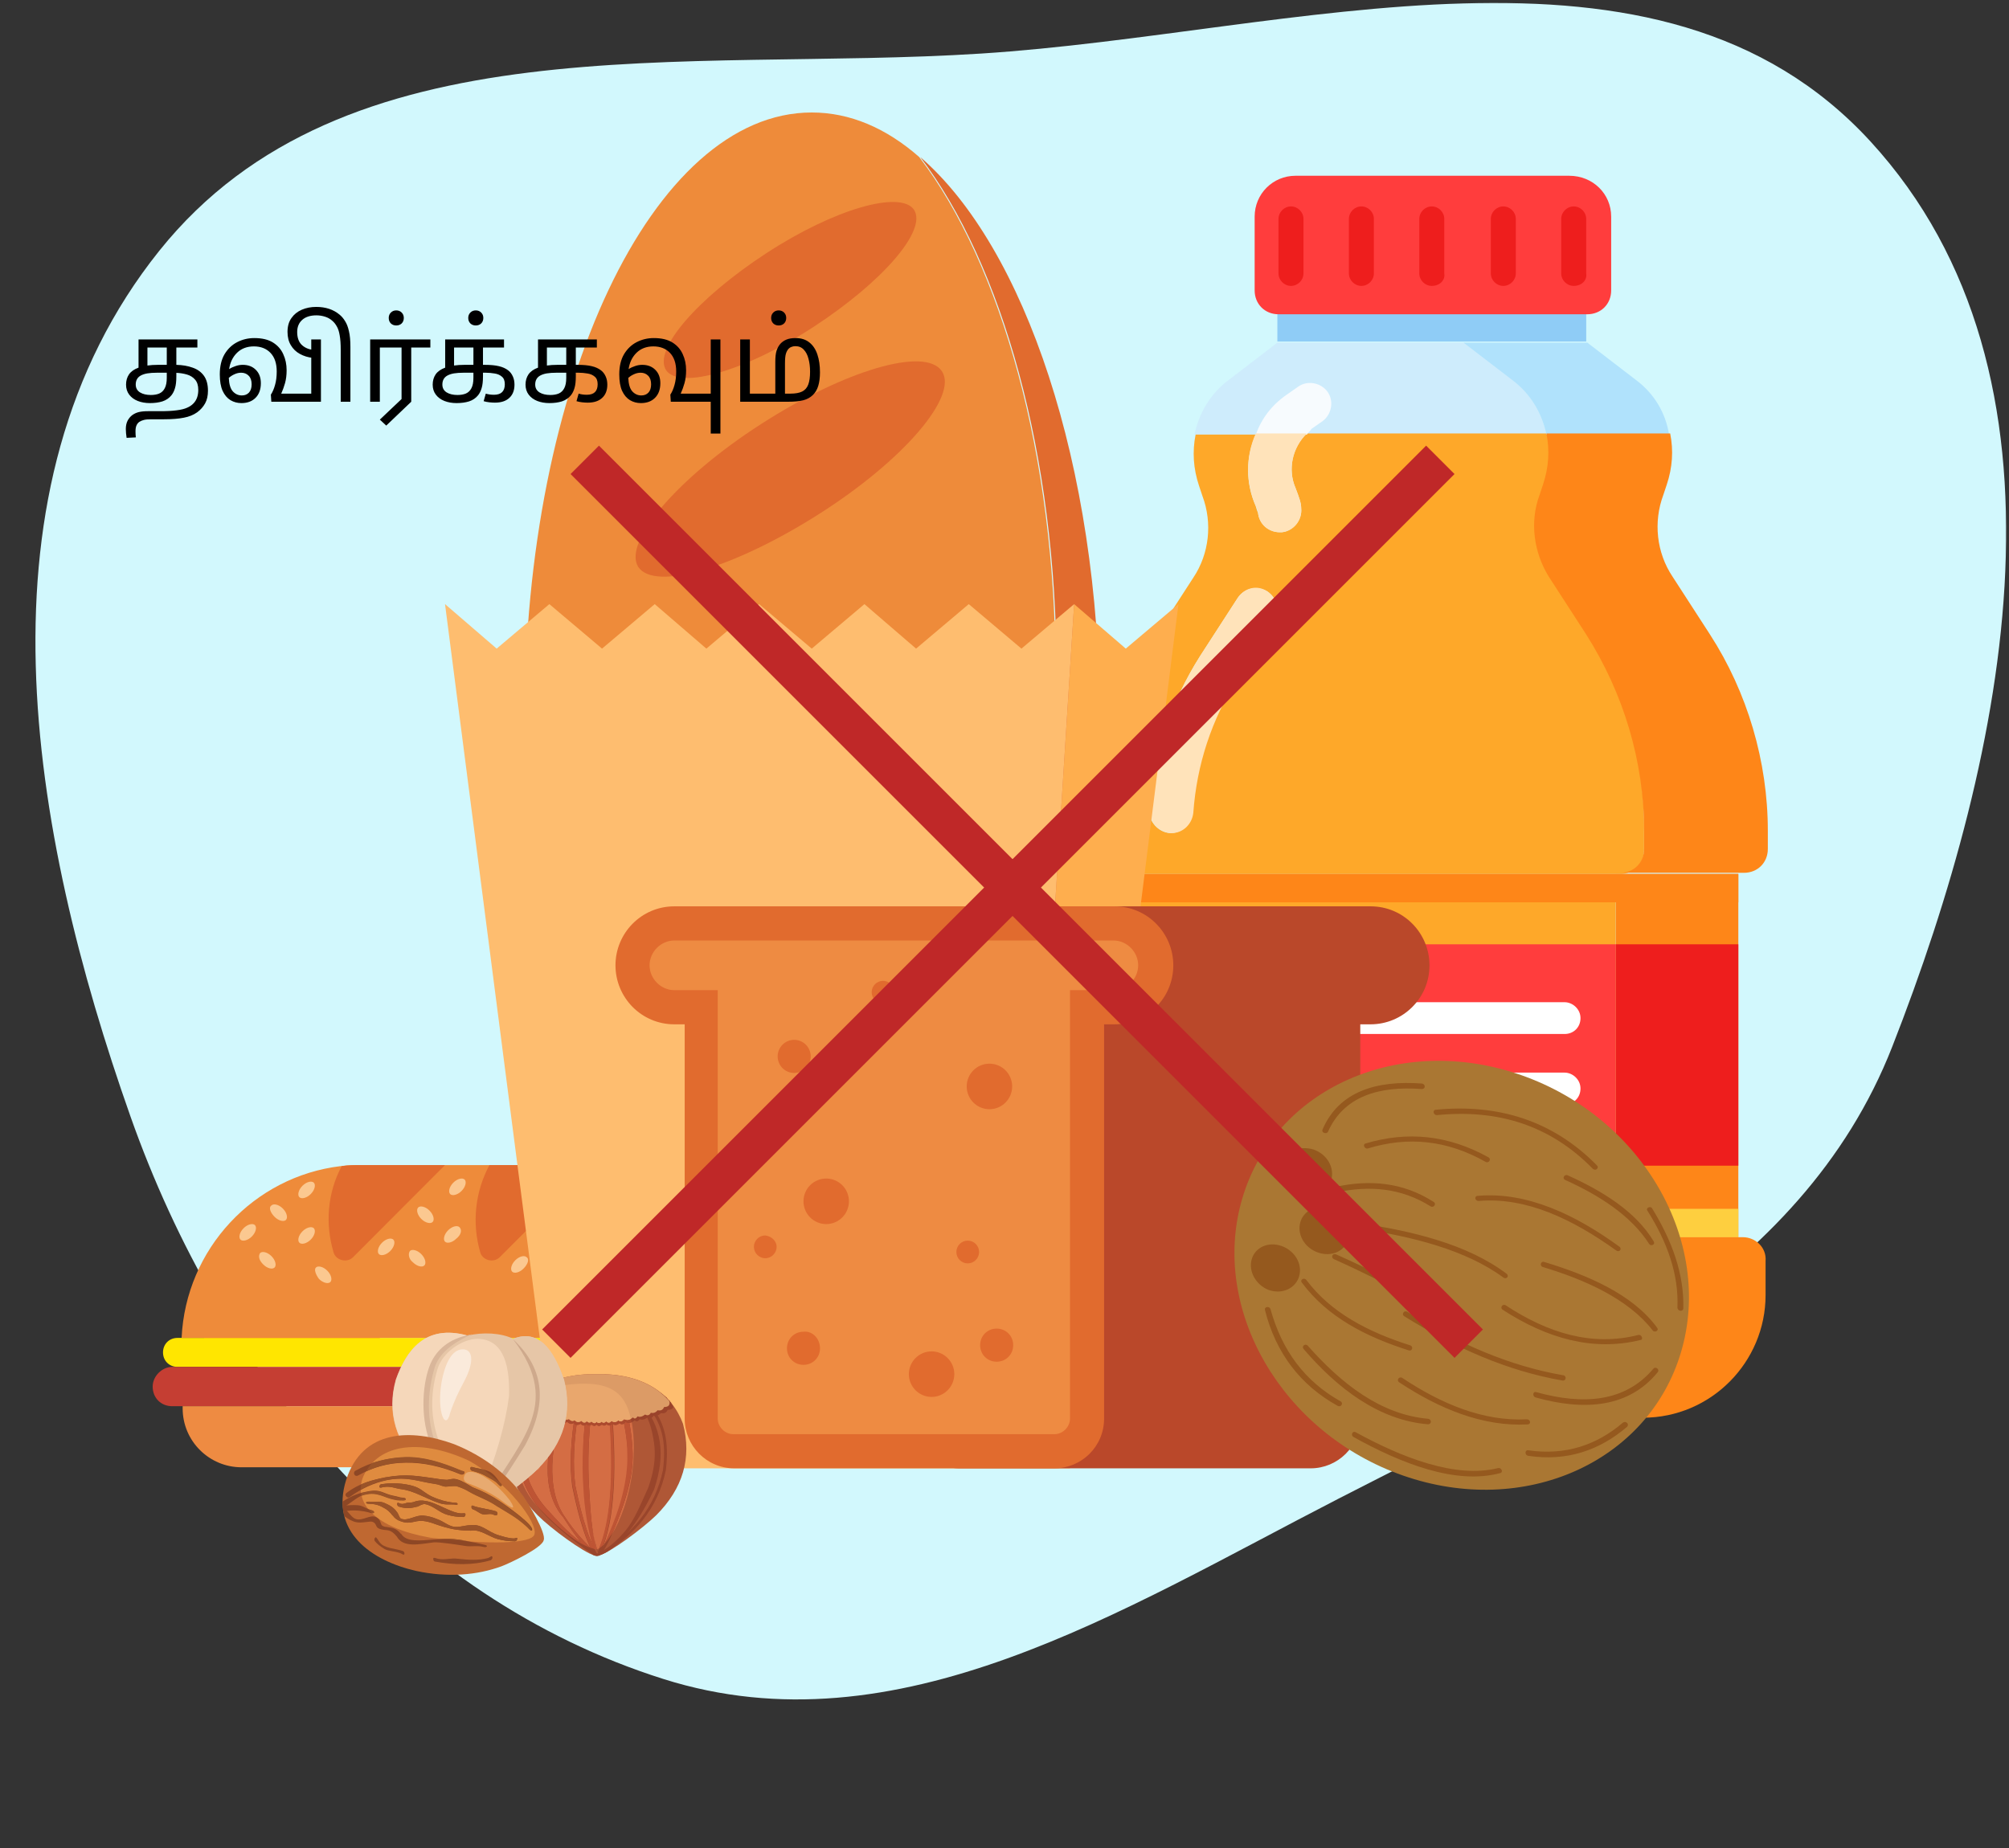 <svg xmlns="http://www.w3.org/2000/svg" width="250" height="230" viewBox="0 0 250 230" fill="none"><rect x="0" y="0" width="250" height="230" fill="#333333" stroke="none"/><mask id="mask0" maskUnits="userSpaceOnUse" x="0" y="0" width="250" height="230"><rect width="250" height="230" fill="#F9F9F9"></rect></mask><g mask="url(#mask0)"><path fill-rule="evenodd" clip-rule="evenodd" d="M16.233 138.942C3.651 103.301 -3.803 60.736 19.811 31.226C42.856 2.425 85.268 9.021 122.077 6.667C161.004 4.177 206.394 -11.141 232.763 17.605C259.481 46.732 249.884 93.477 235.467 130.279C224.094 159.311 194.322 172.238 166.599 186.505C139.472 200.464 111.645 218.167 82.557 208.967C50.309 198.766 27.493 170.838 16.233 138.942Z" fill="#D2F8FD"></path><path d="M216.318 108.77H201.059V153.982H216.318V108.77Z" fill="#FE8618"></path><path d="M201.058 108.77H140.021V153.982H201.058V108.77Z" fill="#FEA829"></path><path d="M216.882 153.98H201.482C203.177 153.98 204.449 155.252 204.449 156.948V161.186C204.449 169.664 197.526 176.446 189.189 176.446H204.449C212.926 176.446 219.708 169.522 219.708 161.186V156.948C219.849 155.252 218.437 153.98 216.882 153.98Z" fill="#FE8618"></path><path d="M204.59 161.186V156.948C204.59 155.252 203.318 153.98 201.622 153.98H139.596C137.901 153.98 136.629 155.252 136.629 156.948V161.186C136.629 169.664 143.552 176.446 151.888 176.446H189.189C197.666 176.446 204.59 169.664 204.59 161.186Z" fill="#FEA829"></path><path d="M188.341 47.307L182.266 42.645H158.953L152.877 47.307C150.617 49.003 149.204 51.404 148.639 54.089H192.439C191.874 51.404 190.461 49.003 188.341 47.307Z" fill="#CEECFC"></path><path d="M197.526 78.958L192.863 71.752C190.885 68.785 190.461 64.97 191.733 61.579L192.157 60.307C192.863 58.188 193.004 56.069 192.581 53.949H162.627C160.79 55.645 160.225 58.471 161.214 60.731C161.638 61.861 161.921 62.568 161.921 63.274C162.062 64.687 160.932 66.1 159.519 66.242C159.377 66.242 159.377 66.242 159.236 66.242C157.964 66.242 156.693 65.252 156.552 63.84C156.552 63.84 156.41 63.557 156.269 62.992C154.997 60.166 154.997 56.916 156.269 54.09H148.781C148.357 56.21 148.498 58.329 149.204 60.449L149.628 61.72C150.9 65.111 150.476 68.926 148.498 71.893L143.835 79.099C139.032 86.305 136.488 94.782 136.488 103.542V105.803C136.488 107.498 137.76 108.77 139.455 108.77H201.623C203.319 108.77 204.59 107.498 204.59 105.803V103.542C204.731 94.782 202.188 86.305 197.526 78.958ZM158.53 77.262L153.867 84.468C150.617 89.554 148.781 95.347 148.357 101.14C148.215 102.553 147.085 103.683 145.672 103.683H145.531C144.118 103.542 142.988 102.271 142.988 100.858C143.412 94.076 145.672 87.435 149.346 81.642L154.008 74.436C154.856 73.165 156.41 72.882 157.682 73.589C158.953 74.436 159.377 76.132 158.53 77.262Z" fill="#FEA829"></path><path d="M163.193 53.385L164.606 52.396C165.736 51.548 166.019 49.852 165.171 48.722C164.323 47.592 162.628 47.309 161.497 48.157L160.084 49.146C158.248 50.418 156.976 52.113 156.27 54.091H162.628C162.769 53.809 163.051 53.667 163.193 53.385Z" fill="#F7FBFE"></path><path d="M156.269 62.992C156.552 63.557 156.552 63.84 156.552 63.84C156.693 65.252 157.823 66.242 159.236 66.242C159.378 66.242 159.378 66.242 159.519 66.242C160.932 66.1 162.062 64.829 161.921 63.274C161.921 62.568 161.638 61.861 161.214 60.731C160.225 58.471 160.79 55.786 162.627 53.949H156.269C154.998 56.775 154.998 60.025 156.269 62.992Z" fill="#FFE3BA"></path><path d="M157.682 73.59C156.41 72.742 154.856 73.166 154.008 74.437L149.346 81.643C145.672 87.436 143.553 94.077 143.129 100.859C142.988 102.271 144.118 103.543 145.672 103.684H145.814C147.227 103.684 148.357 102.554 148.498 101.141C148.922 95.207 150.759 89.555 154.008 84.469L158.671 77.263C159.377 76.133 158.954 74.437 157.682 73.59Z" fill="#FFE3BA"></path><path d="M216.317 108.77H140.021V112.302H216.317V108.77Z" fill="#FE8618"></path><path d="M216.317 150.449H140.021V153.981H216.317V150.449Z" fill="#FECF3F"></path><path d="M216.318 117.527H201.059V145.079H216.318V117.527Z" fill="#EE1E1D"></path><path d="M201.058 117.527H140.021V145.079H201.058V117.527Z" fill="#FF3D3D"></path><path d="M155.421 117.527C155.421 126.005 148.64 132.787 140.162 132.787V117.527H155.421Z" fill="#EE1E1D"></path><path d="M194.7 128.69H161.638C160.649 128.69 159.66 127.843 159.66 126.712C159.66 125.723 160.508 124.734 161.638 124.734H194.7C195.689 124.734 196.678 125.582 196.678 126.712C196.678 127.843 195.83 128.69 194.7 128.69Z" fill="white"></path><path d="M167.855 137.452H161.638C160.649 137.452 159.66 136.604 159.66 135.474C159.66 134.485 160.508 133.496 161.638 133.496H167.855C168.844 133.496 169.833 134.344 169.833 135.474C169.833 136.604 168.985 137.452 167.855 137.452Z" fill="white"></path><path d="M194.699 137.452H177.603C176.614 137.452 175.625 136.604 175.625 135.474C175.625 134.485 176.473 133.496 177.603 133.496H194.699C195.688 133.496 196.677 134.344 196.677 135.474C196.677 136.604 195.83 137.452 194.699 137.452Z" fill="white"></path><path d="M203.601 47.307L197.526 42.645H182.125L188.2 47.307C190.461 49.003 191.874 51.404 192.439 54.089H207.699C207.275 51.404 205.862 49.003 203.601 47.307Z" fill="#B0E2FC"></path><path d="M208.121 71.752C206.143 68.785 205.719 64.97 206.991 61.579L207.415 60.307C208.121 58.188 208.262 56.069 207.838 53.949H192.438C192.862 56.069 192.72 58.188 192.014 60.307L191.59 61.579C190.318 64.97 190.884 68.785 192.72 71.752L197.383 78.958C202.046 86.305 204.589 94.782 204.589 103.401V105.661C204.589 107.357 203.317 108.629 201.622 108.629H217.022C218.718 108.629 219.989 107.357 219.989 105.661V103.401C219.989 94.782 217.446 86.163 212.784 78.958L208.121 71.752Z" fill="#FE8618"></path><path d="M197.387 35.016H158.956V42.504H197.387V35.016Z" fill="#8FCCF6"></path><path d="M195.266 21.875H161.215C158.39 21.875 156.129 24.136 156.129 26.962V36.145C156.129 37.841 157.401 39.112 159.096 39.112H197.527C199.222 39.112 200.494 37.841 200.494 36.145V26.962C200.494 24.136 198.233 21.875 195.266 21.875Z" fill="#FF3D3D"></path><path d="M169.412 35.582C168.564 35.582 167.857 34.875 167.857 34.028V27.246C167.857 26.398 168.564 25.691 169.412 25.691C170.259 25.691 170.966 26.398 170.966 27.246V34.028C170.966 34.875 170.259 35.582 169.412 35.582Z" fill="#EE1E1D"></path><path d="M160.651 35.582C159.803 35.582 159.097 34.875 159.097 34.028V27.246C159.097 26.398 159.803 25.691 160.651 25.691C161.499 25.691 162.205 26.398 162.205 27.246V34.028C162.205 34.875 161.499 35.582 160.651 35.582Z" fill="#EE1E1D"></path><path d="M178.171 35.582C177.324 35.582 176.617 34.875 176.617 34.028V27.246C176.617 26.398 177.324 25.691 178.171 25.691C179.019 25.691 179.726 26.398 179.726 27.246V34.028C179.867 34.875 179.16 35.582 178.171 35.582Z" fill="#EE1E1D"></path><path d="M187.073 35.582C186.225 35.582 185.519 34.875 185.519 34.028V27.246C185.519 26.398 186.225 25.691 187.073 25.691C187.92 25.691 188.627 26.398 188.627 27.246V34.028C188.627 34.875 187.92 35.582 187.073 35.582Z" fill="#EE1E1D"></path><path d="M195.833 35.582C194.985 35.582 194.278 34.875 194.278 34.028V27.246C194.278 26.398 194.985 25.691 195.833 25.691C196.68 25.691 197.387 26.398 197.387 27.246V34.028C197.528 34.875 196.822 35.582 195.833 35.582Z" fill="#EE1E1D"></path><path d="M75.42 167.98H97.273V165.404H75.42V167.98Z" fill="#FF3D3D"></path><path d="M25.406 167.98H47.259V165.404H25.406V167.98Z" fill="#E92B40"></path><path d="M22.085 170.122H95.229C96.257 170.122 97.028 169.221 97.028 168.319C97.028 167.289 96.257 166.516 95.229 166.516H22.085C21.056 166.516 20.285 167.289 20.285 168.319C20.285 169.35 21.056 170.122 22.085 170.122Z" fill="#FFE600"></path><path d="M21.442 175.016H98.443C99.728 175.016 100.885 173.857 100.885 172.569C100.885 171.28 99.728 170.121 98.443 170.121H21.442C20.157 170.121 19 171.28 19 172.569C19 173.986 20.028 175.016 21.442 175.016Z" fill="#C53E33"></path><path d="M99.857 175.016L99.986 180.683C99.986 181.714 99.086 182.616 98.058 182.616H30.056C26.071 182.616 22.729 179.395 22.729 175.273C22.729 175.016 22.729 175.273 22.729 175.016H99.857Z" fill="#EE8B42"></path><path d="M22.599 166.516H97.928C98.956 166.516 99.856 165.614 99.856 164.584V146.936C99.856 145.906 98.956 145.004 97.928 145.004H44.966C44.066 145.004 43.295 145.004 42.395 145.133C31.597 146.421 23.113 155.438 22.599 166.516Z" fill="#EE8B3A"></path><path d="M78.131 155.824C78.388 156.855 79.802 157.241 80.574 156.468L92.014 145.004H79.288C77.36 148.353 76.974 152.346 78.131 155.824Z" fill="#E58935"></path><path d="M59.748 155.824C60.005 156.855 61.42 157.241 62.191 156.468L73.632 145.004H60.905C59.106 148.353 58.72 152.217 59.748 155.824Z" fill="#E16B2E"></path><path d="M41.495 155.824C41.752 156.855 43.166 157.241 43.938 156.468L55.378 145.004H45.094C44.194 145.004 43.423 145.004 42.523 145.133C40.724 148.482 40.467 152.346 41.495 155.824Z" fill="#E16B2E"></path><path d="M96.77 148.225C97.284 148.741 97.927 148.87 98.184 148.612C98.441 148.354 98.313 147.71 97.798 147.195C97.284 146.68 96.641 146.551 96.384 146.809C96.127 147.066 96.256 147.71 96.77 148.225Z" fill="#FBC890"></path><path d="M94.713 152.475C95.228 152.991 95.87 153.12 96.127 152.862C96.385 152.604 96.256 151.96 95.742 151.445C95.228 150.93 94.585 150.801 94.328 151.059C94.071 151.316 94.199 151.96 94.713 152.475Z" fill="#FBC890"></path><path d="M75.175 157.886C75.689 158.401 76.332 158.53 76.589 158.272C76.846 158.014 76.717 157.37 76.203 156.855C75.689 156.34 75.046 156.211 74.789 156.469C74.404 156.726 74.661 157.37 75.175 157.886Z" fill="#FBC890"></path><path d="M52.421 151.702C52.936 152.217 53.578 152.346 53.835 152.088C54.093 151.831 53.964 151.187 53.45 150.672C52.936 150.156 52.293 150.027 52.036 150.285C51.779 150.543 51.907 151.187 52.421 151.702Z" fill="#FBC890"></path><path d="M34.168 151.444C34.682 151.959 35.325 152.088 35.582 151.831C35.839 151.573 35.711 150.929 35.196 150.414C34.682 149.898 34.039 149.77 33.782 150.027C33.397 150.285 33.654 150.929 34.168 151.444Z" fill="#FBC890"></path><path d="M32.753 157.37C33.268 157.885 33.91 158.014 34.167 157.756C34.425 157.499 34.296 156.855 33.782 156.339C33.268 155.824 32.625 155.695 32.368 155.953C32.111 156.339 32.239 156.855 32.753 157.37Z" fill="#FBC890"></path><path d="M39.695 159.175C40.209 159.69 40.852 159.819 41.109 159.561C41.366 159.303 41.238 158.659 40.724 158.144C40.209 157.629 39.567 157.5 39.309 157.758C39.052 158.015 39.309 158.659 39.695 159.175Z" fill="#FBC890"></path><path d="M51.393 157.112C51.907 157.627 52.55 157.756 52.807 157.499C53.064 157.241 52.936 156.597 52.422 156.082C51.907 155.566 51.264 155.438 51.008 155.695C50.75 156.082 50.879 156.726 51.393 157.112Z" fill="#FBC890"></path><path d="M68.875 156.725C69.389 157.241 70.032 157.37 70.289 157.112C70.546 156.854 70.417 156.21 69.903 155.695C69.389 155.18 68.746 155.051 68.489 155.309C68.232 155.566 68.489 156.21 68.875 156.725Z" fill="#FBC890"></path><path d="M75.046 147.581C75.56 148.096 76.203 148.225 76.46 147.967C76.717 147.71 76.588 147.066 76.074 146.55C75.56 146.035 74.917 145.906 74.66 146.164C74.275 146.422 74.532 147.066 75.046 147.581Z" fill="#FBC890"></path><path d="M85.33 154.925C85.844 155.44 86.487 155.569 86.744 155.311C87.001 155.053 86.873 154.409 86.358 153.894C85.844 153.379 85.201 153.25 84.944 153.508C84.687 153.765 84.944 154.409 85.33 154.925Z" fill="#FBC890"></path><path d="M88.672 158.659C89.187 159.174 89.829 159.303 90.086 159.045C90.344 158.788 90.215 158.144 89.701 157.629C89.187 157.113 88.544 156.984 88.287 157.242C88.03 157.5 88.158 158.144 88.672 158.659Z" fill="#FBC890"></path><path d="M93.299 147.581C92.785 148.096 92.142 148.225 91.885 147.967C91.628 147.71 91.757 147.066 92.271 146.55C92.785 146.035 93.428 145.906 93.685 146.164C93.942 146.422 93.685 147.066 93.299 147.581Z" fill="#FBC890"></path><path d="M91.114 152.862C90.6 153.377 89.957 153.506 89.7 153.249C89.443 152.991 89.571 152.347 90.085 151.832C90.6 151.316 91.242 151.188 91.499 151.445C91.885 151.703 91.628 152.347 91.114 152.862Z" fill="#FBC890"></path><path d="M95.742 157.886C95.228 158.401 94.585 158.53 94.328 158.272C94.071 158.014 94.199 157.37 94.713 156.855C95.228 156.34 95.87 156.211 96.127 156.469C96.385 156.726 96.256 157.37 95.742 157.886Z" fill="#FBC890"></path><path d="M74.918 152.475C74.403 152.991 73.761 153.12 73.504 152.862C73.246 152.604 73.375 151.96 73.889 151.445C74.403 150.93 75.046 150.801 75.303 151.059C75.689 151.316 75.432 151.96 74.918 152.475Z" fill="#FBC890"></path><path d="M57.435 148.225C56.921 148.741 56.278 148.87 56.021 148.612C55.764 148.354 55.893 147.71 56.407 147.195C56.921 146.68 57.564 146.551 57.821 146.809C58.078 147.066 57.949 147.71 57.435 148.225Z" fill="#FBC890"></path><path d="M48.565 155.698C48.051 156.213 47.408 156.342 47.151 156.085C46.894 155.827 47.023 155.183 47.537 154.668C48.051 154.152 48.694 154.024 48.951 154.281C49.208 154.539 49.079 155.183 48.565 155.698Z" fill="#FBC890"></path><path d="M56.792 154.151C56.277 154.667 55.635 154.795 55.378 154.538C55.12 154.28 55.249 153.636 55.763 153.121C56.277 152.605 56.92 152.477 57.177 152.734C57.563 153.121 57.306 153.765 56.792 154.151Z" fill="#FBC890"></path><path d="M38.667 148.612C38.152 149.127 37.51 149.256 37.253 148.999C36.995 148.741 37.124 148.097 37.638 147.582C38.152 147.066 38.795 146.938 39.052 147.195C39.309 147.453 39.181 148.097 38.667 148.612Z" fill="#FBC890"></path><path d="M31.339 153.893C30.825 154.409 30.183 154.538 29.925 154.28C29.668 154.022 29.797 153.378 30.311 152.863C30.825 152.348 31.468 152.219 31.725 152.476C31.982 152.734 31.854 153.378 31.339 153.893Z" fill="#FBC890"></path><path d="M38.667 154.28C38.152 154.795 37.51 154.924 37.253 154.667C36.995 154.409 37.124 153.765 37.638 153.25C38.152 152.734 38.795 152.606 39.052 152.863C39.309 153.121 39.181 153.765 38.667 154.28Z" fill="#FBC890"></path><path d="M70.546 152.218C70.032 152.733 69.39 152.862 69.132 152.604C68.875 152.346 69.004 151.702 69.518 151.187C70.032 150.672 70.675 150.543 70.932 150.801C71.189 151.058 71.061 151.702 70.546 152.218Z" fill="#FBC890"></path><path d="M65.147 157.886C64.633 158.401 63.99 158.53 63.733 158.272C63.476 158.014 63.605 157.37 64.119 156.855C64.633 156.34 65.276 156.211 65.533 156.469C65.918 156.726 65.661 157.37 65.147 157.886Z" fill="#FBC890"></path><path d="M114.512 19.539C124.667 32.807 131.48 56.638 131.48 83.688C131.48 125.424 115.411 159.173 95.744 159.173C90.987 159.173 86.488 157.241 82.246 153.634C87.774 160.848 94.201 164.97 101.143 164.97C120.939 164.97 136.879 131.221 136.879 89.485C136.75 57.797 127.495 30.746 114.512 19.539Z" fill="#E16B2E"></path><path d="M131.351 83.688C131.351 56.637 124.538 32.807 114.383 19.539C110.269 15.932 105.77 14 101.014 14C81.217 14 65.277 47.749 65.277 89.485C65.277 116.536 72.09 140.366 82.246 153.634C86.359 157.241 90.987 159.173 95.743 159.173C115.411 159.302 131.351 125.424 131.351 83.688Z" fill="#EE8B3A"></path><path d="M94.715 52.772C105.128 46.074 115.154 43.111 117.211 46.202C119.268 49.294 112.455 57.28 101.914 63.979C91.373 70.677 81.475 73.64 79.418 70.548C77.49 67.457 84.303 59.47 94.715 52.772Z" fill="#E16B2E"></path><path d="M95.358 31.517C103.842 25.979 112.069 23.66 113.74 26.107C115.411 28.684 109.755 35.124 101.271 40.663C92.787 46.202 84.56 48.521 82.889 46.073C81.218 43.497 86.874 37.056 95.358 31.517Z" fill="#E16B2E"></path><path d="M146.648 75.188L140.092 80.727L133.665 75.188L126.852 182.747H133.15L146.648 75.188Z" fill="#FEAE4E"></path><path d="M127.109 80.727L120.553 75.188L113.997 80.727L107.569 75.188L101.013 80.727L94.457 75.188L87.901 80.727L81.474 75.188L74.918 80.727L68.362 75.188L61.806 80.727L55.379 75.188L69.262 182.747H126.852L133.665 75.188L127.109 80.727Z" fill="#FEBD6F"></path><path d="M107.056 120.143C107.056 124.136 107.827 127.486 111.94 127.486H113.226V176.564C113.226 179.913 115.925 182.747 119.396 182.747H163.103C166.445 182.747 169.273 180.042 169.273 176.564V127.486H170.558C174.543 127.486 177.886 124.265 177.886 120.143C177.886 116.15 174.672 112.801 170.558 112.801H111.94C107.956 112.801 107.056 116.15 107.056 120.143Z" fill="#BA482A"></path><path d="M76.59 120.143C76.59 124.136 79.803 127.486 83.917 127.486H85.203V176.564C85.203 179.913 87.902 182.747 91.373 182.747H131.223C134.565 182.747 137.393 180.042 137.393 176.564V127.486H138.678C142.663 127.486 146.006 124.265 146.006 120.143C146.006 116.15 142.792 112.801 138.678 112.801H83.917C79.803 112.801 76.59 116.15 76.59 120.143Z" fill="#E16B2E"></path><path d="M91.244 178.495C90.216 178.495 89.316 177.593 89.316 176.563V123.234H83.917C82.246 123.234 80.832 121.817 80.832 120.142C80.832 118.468 82.246 117.051 83.917 117.051H138.55C140.221 117.051 141.635 118.468 141.635 120.142C141.635 121.817 140.221 123.234 138.55 123.234H133.151V176.563C133.151 177.593 132.251 178.495 131.223 178.495H91.244V178.495Z" fill="#EE8B42"></path><path d="M98.828 133.54C99.964 133.54 100.885 132.617 100.885 131.479C100.885 130.341 99.964 129.418 98.828 129.418C97.692 129.418 96.772 130.341 96.772 131.479C96.772 132.617 97.692 133.54 98.828 133.54Z" fill="#E16B2E"></path><path d="M126.081 167.416C126.081 168.576 125.181 169.478 124.025 169.478C122.868 169.478 121.968 168.576 121.968 167.416C121.968 166.257 122.868 165.355 124.025 165.355C125.181 165.355 126.081 166.257 126.081 167.416Z" fill="#E16B2E"></path><path d="M120.425 157.24C121.206 157.24 121.839 156.606 121.839 155.823C121.839 155.041 121.206 154.406 120.425 154.406C119.644 154.406 119.011 155.041 119.011 155.823C119.011 156.606 119.644 157.24 120.425 157.24Z" fill="#E16B2E"></path><path d="M96.644 155.179C96.644 155.952 96.001 156.596 95.23 156.596C94.458 156.596 93.815 155.952 93.815 155.179C93.815 154.406 94.458 153.762 95.23 153.762C96.129 153.891 96.644 154.535 96.644 155.179Z" fill="#E16B2E"></path><path d="M123.125 138.051C124.687 138.051 125.953 136.782 125.953 135.217C125.953 133.652 124.687 132.383 123.125 132.383C121.563 132.383 120.297 133.652 120.297 135.217C120.297 136.782 121.563 138.051 123.125 138.051Z" fill="#E16B2E"></path><path d="M102.814 152.348C104.376 152.348 105.642 151.079 105.642 149.514C105.642 147.948 104.376 146.68 102.814 146.68C101.252 146.68 99.986 147.948 99.986 149.514C99.986 151.079 101.252 152.348 102.814 152.348Z" fill="#E16B2E"></path><path d="M115.926 173.859C117.488 173.859 118.754 172.59 118.754 171.025C118.754 169.46 117.488 168.191 115.926 168.191C114.364 168.191 113.098 169.46 113.098 171.025C113.098 172.59 114.364 173.859 115.926 173.859Z" fill="#E16B2E"></path><path d="M111.298 123.491C111.298 124.264 110.655 124.908 109.884 124.908C109.112 124.908 108.47 124.264 108.47 123.491C108.47 122.718 109.112 122.074 109.884 122.074C110.655 122.074 111.298 122.718 111.298 123.491Z" fill="#E16B2E"></path><path d="M102.042 167.806C102.042 168.966 101.142 169.867 99.986 169.867C98.829 169.867 97.929 168.966 97.929 167.806C97.929 166.647 98.829 165.745 99.986 165.745C101.142 165.616 102.042 166.647 102.042 167.806Z" fill="#E16B2E"></path><path fill-rule="evenodd" clip-rule="evenodd" d="M154.586 149.168C158.636 135.417 174.185 128.529 189.274 133.8C204.363 139.072 213.247 154.497 209.198 168.247C205.149 181.997 189.685 188.916 174.596 183.645C159.507 178.373 150.537 162.918 154.586 149.168Z" fill="#AA7733"></path><path fill-rule="evenodd" clip-rule="evenodd" d="M161.816 152.106C162.253 150.621 163.907 149.821 165.622 150.42C167.251 150.989 168.277 152.64 167.817 154.202C167.38 155.686 165.726 156.487 164.011 155.888C162.297 155.289 161.379 153.59 161.816 152.106Z" fill="#95591E"></path><path fill-rule="evenodd" clip-rule="evenodd" d="M155.767 156.71C156.204 155.225 157.836 154.502 159.466 155.071C161.095 155.641 162.122 157.292 161.662 158.856C161.225 160.34 159.57 161.141 157.855 160.542C156.248 159.895 155.33 158.195 155.767 156.71Z" fill="#95591E"></path><path fill-rule="evenodd" clip-rule="evenodd" d="M159.657 144.754C159.22 146.238 160.137 147.938 161.852 148.537C163.481 149.106 165.198 148.413 165.658 146.851C166.095 145.366 165.177 143.667 163.462 143.068C161.725 142.547 160.094 143.27 159.657 144.754Z" fill="#95591E"></path><path d="M170.223 142.935C169.811 143.049 169.52 142.431 169.933 142.316C175.118 140.766 180.179 141.242 185.22 144.037C185.625 144.265 185.27 144.83 184.864 144.602C180.081 141.897 175.214 141.403 170.223 142.935ZM157.405 163.018C157.325 162.646 157.932 162.513 158.097 162.916C159.513 168.064 162.355 171.901 166.818 174.408C167.224 174.636 166.868 175.201 166.462 174.973C161.828 172.406 158.751 168.401 157.405 163.018ZM162.213 167.887C161.939 167.533 162.42 167.184 162.717 167.46C166.902 172.197 171.815 176.068 177.717 176.579C178.169 176.65 178.179 177.257 177.705 177.264C171.608 176.771 166.438 172.81 162.213 167.887ZM161.998 159.625C161.724 159.27 162.291 158.951 162.565 159.306C165.618 163.389 170.299 165.8 175.49 167.441C175.919 167.591 175.735 168.216 175.306 168.066C170.029 166.395 165.177 163.924 161.998 159.625ZM165.978 156.706C165.573 156.478 165.82 155.961 166.248 156.111C169.844 157.712 173.307 159.439 176.639 161.292C177.045 161.52 176.775 162.115 176.369 161.887C172.952 160.004 169.488 158.277 165.978 156.706ZM169.262 152.941C168.811 152.869 168.823 152.184 169.275 152.256C175.709 153.211 182.605 154.844 187.478 158.529C187.86 158.835 187.442 159.292 187.059 158.986C182.397 155.548 175.61 153.866 169.262 152.941ZM166.347 148.389C165.935 148.504 165.667 147.807 166.165 147.722C170.411 146.792 174.569 147.125 178.386 149.579C178.792 149.807 178.436 150.372 178.031 150.144C174.276 147.798 170.376 147.556 166.347 148.389ZM165.256 140.855C165.055 141.215 164.369 140.976 164.593 140.537C166.643 135.824 171.307 134.437 176.952 134.858C177.404 134.929 177.415 135.536 176.94 135.543C171.575 135.133 167.214 136.454 165.256 140.855ZM183.998 149.471C183.523 149.477 183.427 148.84 183.902 148.834C190.018 148.299 196.07 151.189 201.521 155.162C201.903 155.468 201.485 155.925 201.102 155.619C195.715 151.754 189.919 148.954 183.998 149.471ZM178.822 138.786C178.347 138.792 178.251 138.155 178.64 138.119C186.335 137.36 193.201 139.414 198.729 145.051C199.026 145.327 198.608 145.784 198.225 145.478C192.846 139.979 186.322 138.045 178.822 138.786ZM194.791 146.864C194.362 146.714 194.632 146.119 195.06 146.269C199.404 148.217 203.564 150.791 205.783 154.496C206.034 154.929 205.405 155.14 205.217 154.815C202.952 151.266 198.963 148.752 194.791 146.864ZM205.012 150.693C204.738 150.339 205.39 150.05 205.579 150.374C208.072 154.434 209.592 158.585 209.47 162.851C209.441 163.272 208.795 163.219 208.738 162.768C208.923 158.609 207.465 154.567 205.012 150.693ZM168.441 178.853C168.035 178.625 168.305 178.03 168.711 178.258C174.328 181.341 181.097 184.05 186.407 182.717C186.819 182.602 187.11 183.221 186.698 183.336C181.147 184.844 174.293 182.104 168.441 178.853ZM174.132 172.051C173.727 171.823 174.082 171.258 174.488 171.486C179.39 174.75 184.615 176.92 189.993 176.644C190.467 176.638 190.564 177.275 190.089 177.281C184.517 177.575 179.121 175.345 174.132 172.051ZM174.758 163.824C174.353 163.596 174.708 163.031 175.114 163.259C181.342 167.158 187.699 169.982 194.538 171.165C194.99 171.237 194.891 171.892 194.44 171.82C187.6 170.637 181.073 167.754 174.758 163.824ZM187.007 163.018C186.601 162.79 186.957 162.225 187.362 162.453C192.671 165.945 198.142 167.598 203.865 166.15C204.277 166.035 204.544 166.732 204.155 166.769C198.238 168.235 192.486 166.57 187.007 163.018ZM191.981 157.689C191.552 157.539 191.736 156.914 192.165 157.064C197.551 158.687 203.181 161.085 206.211 165.246C206.485 165.601 205.919 165.92 205.645 165.565C202.631 161.668 197.195 159.252 191.981 157.689ZM191.078 173.921C190.65 173.771 190.748 173.116 191.177 173.266C197.123 174.912 202.266 174.468 205.751 170.343C206.037 170.012 206.569 170.456 206.282 170.787C202.728 175.147 197.282 175.657 191.078 173.921ZM190.168 181.187C189.716 181.115 189.729 180.43 190.181 180.502C194.807 181.17 198.693 179.856 201.981 177.041C202.331 176.818 202.776 177.232 202.49 177.563C199.07 180.505 194.966 181.915 190.168 181.187Z" fill="#95591E"></path><path fill-rule="evenodd" clip-rule="evenodd" d="M74.013 193.609C72.591 193.208 68.59 190.275 66.901 188.586C63.567 185.252 62.412 181.429 63.567 177.207C64.856 173.562 68.368 170.895 74.28 171.028C80.147 170.895 83.659 173.562 84.992 177.207C86.103 181.429 84.992 185.252 81.658 188.586C79.969 190.23 76.013 193.164 74.546 193.609C74.324 193.653 74.235 193.653 74.013 193.609Z" fill="#AF5736"></path><path fill-rule="evenodd" clip-rule="evenodd" d="M74.236 192.807C75.791 192.718 79.392 186.362 78.814 178.494C78.37 173.961 76.947 171.471 70.146 172.449C67.391 172.849 65.568 174.583 64.635 177.65C63.612 181.384 64.457 184.984 67.079 187.695C70.146 190.896 72.502 192.585 74.236 192.807Z" fill="#D46D44"></path><path fill-rule="evenodd" clip-rule="evenodd" d="M67.168 175.163C66.013 176.23 65.613 177.386 65.39 179.164C65.302 179.919 65.39 181.12 65.835 182.009C66.457 183.209 67.168 183.342 67.302 182.097C67.524 180.497 67.879 178.63 68.68 177.608C70.502 175.43 68.324 174.23 67.168 175.163Z" fill="#DD8359"></path><path d="M66.59 174.406C66.635 174.317 66.768 174.317 66.857 174.361C66.946 174.406 67.257 174.761 67.212 174.85C64.056 178.984 64.634 184.051 68.101 187.874C69.257 189.118 70.457 190.585 72.324 191.963C71.48 191.03 70.768 189.874 70.102 188.852C67.212 185.562 67.879 179.873 69.835 175.295C69.879 175.206 69.968 175.117 70.057 175.161C70.146 175.206 70.191 175.295 70.191 175.384C68.635 179.295 67.79 185.385 70.368 188.896C71.48 190.585 72.813 192.097 74.458 193.519L74.591 193.608C74.369 193.652 74.28 193.652 74.058 193.608C74.013 193.608 73.924 193.563 73.88 193.563C71.124 191.652 69.035 189.874 67.523 188.229C63.923 184.318 63.301 178.673 66.59 174.406Z" fill="#99452B"></path><path d="M77.258 175.382C77.213 175.293 77.302 175.16 77.391 175.16C77.48 175.115 77.88 175.115 77.925 175.249C78.414 177.249 78.68 179.116 78.725 180.805C78.858 184.228 77.436 187.961 76.102 191.073C75.747 191.873 75.436 192.495 75.124 192.94C76.058 192.362 76.991 191.517 77.836 190.495C78.992 189.117 79.703 187.25 80.681 185.117C81.436 182.983 81.614 181.249 81.392 179.605C81.125 177.827 80.725 176.227 79.569 174.982C79.525 174.893 79.525 174.804 79.569 174.715C79.658 174.626 79.747 174.671 79.836 174.715C81.036 176.049 81.836 177.605 82.103 179.471C82.37 181.205 82.147 183.161 81.392 185.383C80.369 187.561 79.303 189.339 78.147 190.717C77.347 191.695 76.458 192.495 75.569 193.117C75.169 193.34 74.858 193.473 74.591 193.562C74.369 193.651 74.235 193.651 74.058 193.562L74.235 193.429C74.724 193.073 75.258 192.228 75.836 190.895C77.169 187.872 78.28 184.183 78.147 180.849C78.058 179.205 77.747 177.382 77.258 175.382Z" fill="#99452B"></path><path d="M71.657 175.474C71.657 175.385 71.746 175.296 71.879 175.296C71.968 175.296 72.057 175.43 72.013 175.519C71.39 179.297 71.257 182.408 71.612 184.986C72.057 187.12 72.501 188.898 72.99 190.32C73.435 191.654 73.879 192.676 74.324 193.432C76.546 192.232 78.324 190.765 79.702 189.031C81.08 187.298 82.014 185.253 82.502 182.942C82.725 181.119 82.68 179.563 82.325 178.274C81.969 176.985 81.391 175.919 80.502 175.119C80.413 175.03 80.413 174.941 80.502 174.852C80.591 174.763 80.68 174.763 80.769 174.852C81.702 175.696 82.325 176.808 82.68 178.186C83.036 179.519 83.08 181.119 82.858 182.986C82.369 185.342 81.391 187.431 79.969 189.209C78.769 190.72 77.257 192.054 75.391 193.209C75.079 193.387 74.768 193.521 74.546 193.565C74.324 193.609 74.235 193.654 74.013 193.609C73.524 192.854 73.035 191.787 72.59 190.409C72.101 188.942 71.657 187.164 71.212 185.031C70.857 182.453 70.99 179.252 71.657 175.474Z" fill="#99452B"></path><path d="M73.035 174.897C73.035 174.808 73.124 174.719 73.258 174.719C73.347 174.719 73.702 174.852 73.702 174.941C73.213 178.586 73.124 181.964 73.302 185.075C73.48 188.009 73.569 190.721 74.369 193.165C75.169 191.521 75.703 189.254 75.925 186.409C76.191 183.297 76.147 179.519 75.747 175.03C75.747 174.941 75.836 174.852 75.925 174.808C76.014 174.808 76.103 174.897 76.103 174.985C76.503 179.519 76.547 183.342 76.28 186.453C76.014 189.52 75.436 191.876 74.547 193.61C73.702 191.032 73.213 188.187 73.035 185.075C72.369 181.964 72.547 178.586 73.035 174.897Z" fill="#99452B"></path><path d="M66.59 174.406C66.634 174.317 66.768 174.317 66.857 174.361C66.945 174.406 67.257 174.761 67.212 174.85C64.056 178.984 64.634 184.051 68.101 187.874C69.257 189.118 70.457 190.585 72.324 191.963C71.479 191.03 70.768 189.874 70.101 188.852C67.212 185.562 67.879 179.873 69.835 175.295C69.879 175.206 69.968 175.117 70.057 175.161C70.146 175.206 70.19 175.295 70.19 175.384C68.635 179.295 67.79 185.385 70.368 188.896C71.257 190.23 72.279 191.474 73.48 192.63C71.879 192.097 69.746 190.452 67.123 187.74C63.879 183.829 63.434 178.495 66.59 174.406Z" fill="#BE5434"></path><path d="M77.258 175.382C77.214 175.293 77.302 175.159 77.391 175.159C77.48 175.115 77.88 175.115 77.925 175.248C78.414 177.249 78.68 179.115 78.725 180.804C78.814 184.005 77.569 187.561 76.325 190.583C75.925 191.25 75.525 191.828 75.169 192.184C75.347 191.828 75.569 191.428 75.747 190.939C77.08 187.916 78.192 184.227 78.058 180.893C78.058 179.204 77.747 177.382 77.258 175.382Z" fill="#BE5434"></path><path d="M71.657 175.475C71.657 175.386 71.746 175.297 71.879 175.297C71.968 175.297 72.057 175.43 72.013 175.519C71.391 179.297 71.257 182.409 71.613 184.987C72.057 187.12 72.502 188.898 72.991 190.321C73.302 191.299 73.657 192.099 73.969 192.765C73.835 192.721 73.657 192.677 73.48 192.632C73.169 192.01 72.902 191.299 72.635 190.41C72.146 188.943 71.702 187.165 71.257 185.031C70.857 182.453 70.991 179.253 71.657 175.475Z" fill="#BE5434"></path><path d="M73.035 174.897C73.035 174.808 73.124 174.719 73.257 174.719C73.346 174.719 73.702 174.852 73.702 174.941C73.213 178.586 73.124 181.964 73.302 185.075C73.48 187.876 73.569 190.454 74.235 192.81C74.102 192.81 73.969 192.765 73.835 192.721C73.168 190.409 72.724 187.876 72.591 185.12C72.368 181.964 72.546 178.586 73.035 174.897ZM74.546 192.676C75.213 191.076 75.658 188.987 75.88 186.409C76.147 183.297 76.102 179.519 75.702 175.03C75.702 174.941 75.791 174.852 75.88 174.808C75.969 174.808 76.058 174.897 76.058 174.985C76.458 179.519 76.502 183.342 76.236 186.453C76.013 188.765 75.658 190.721 75.08 192.276C74.902 192.454 74.724 192.632 74.546 192.676Z" fill="#BE5434"></path><path fill-rule="evenodd" clip-rule="evenodd" d="M74.236 177.293C74.414 177.516 74.636 177.516 74.903 177.293C75.08 177.471 75.303 177.471 75.48 177.249C75.703 177.471 75.925 177.471 76.192 177.205C76.503 177.427 76.814 177.382 77.081 177.116C77.347 177.338 77.57 177.293 77.836 176.982C78.236 177.16 78.636 177.071 78.992 176.76C79.17 176.982 79.392 176.938 79.614 176.627C79.925 176.76 80.237 176.671 80.592 176.404C80.903 176.582 81.17 176.493 81.348 176.182C81.703 176.271 82.014 176.138 82.237 175.871C82.637 175.96 82.948 175.827 83.081 175.471C83.526 175.471 83.748 175.338 83.792 175.071C83.748 175.027 83.748 174.982 83.704 174.938V174.893C83.659 174.849 83.659 174.804 83.615 174.804V174.76L83.57 174.715L83.526 174.627V174.582L83.481 174.538L83.392 174.449L83.348 174.404V174.36L83.303 174.271V174.226L83.259 174.315C83.215 174.271 83.215 174.271 83.17 174.226L83.126 174.182V174.138L83.037 174.049L82.992 174.004V173.96C82.948 173.915 82.903 173.915 82.903 173.871H82.859L82.814 173.826L82.726 173.738L82.681 173.693H82.637L82.592 173.649L82.503 173.56L82.459 173.515L82.37 173.471C80.414 172.093 77.747 171.293 74.236 171.382C70.724 171.293 68.057 172.093 66.102 173.471L66.013 173.515L65.924 173.56L65.879 173.604C65.835 173.649 65.835 173.649 65.79 173.693L65.701 173.738L65.746 173.826L65.701 173.871L65.657 173.915L65.613 173.96L65.524 174.049H65.479L65.435 174.093C65.39 174.138 65.39 174.138 65.346 174.182L65.302 174.226C65.302 174.226 65.302 174.271 65.257 174.315V174.36C65.213 174.404 65.213 174.449 65.168 174.449V174.493C65.124 174.538 65.124 174.582 65.079 174.582L65.035 174.627C64.99 174.671 64.99 174.715 64.946 174.76H64.901C64.857 174.804 64.857 174.849 64.812 174.849V174.893C64.768 174.938 64.768 174.982 64.724 175.027C64.768 175.293 64.99 175.427 65.435 175.427C65.613 175.827 65.879 175.96 66.279 175.827C66.502 176.093 66.768 176.227 67.168 176.138C67.346 176.449 67.613 176.538 67.924 176.36C68.28 176.671 68.635 176.716 68.902 176.582C69.124 176.893 69.346 176.938 69.524 176.716C69.88 177.027 70.28 177.116 70.68 176.938C70.947 177.205 71.213 177.249 71.436 177.071C71.702 177.382 71.969 177.382 72.325 177.16C72.547 177.427 72.813 177.471 73.036 177.205C73.258 177.427 73.48 177.427 73.658 177.249C73.836 177.516 74.058 177.516 74.236 177.293Z" fill="#9A432B"></path><path fill-rule="evenodd" clip-rule="evenodd" d="M74.236 177.296C74.413 177.519 74.636 177.519 74.902 177.296C75.08 177.474 75.302 177.474 75.48 177.252C75.702 177.474 75.925 177.474 76.191 177.207C76.502 177.43 76.814 177.385 77.08 177.119C77.347 177.341 77.569 177.296 77.836 176.985C78.103 177.119 78.325 177.119 78.592 177.03C77.925 173.474 76.147 171.607 70.102 172.451C68.057 172.762 66.501 173.785 65.435 175.607C65.612 175.874 65.879 175.963 66.19 175.874C66.412 176.141 66.679 176.274 67.079 176.185C67.257 176.496 67.524 176.585 67.835 176.407C68.19 176.718 68.546 176.763 68.813 176.63C69.035 176.941 69.257 176.985 69.435 176.763C69.791 177.074 70.191 177.163 70.591 176.985C70.857 177.252 71.124 177.296 71.346 177.119C71.613 177.43 71.88 177.43 72.235 177.207C72.458 177.474 72.724 177.519 72.947 177.252C73.169 177.474 73.391 177.474 73.569 177.296C73.835 177.519 74.058 177.519 74.236 177.296Z" fill="#AC4A2E"></path><path fill-rule="evenodd" clip-rule="evenodd" d="M74.235 176.939C74.413 177.162 74.635 177.162 74.858 176.939C75.035 177.117 75.213 177.117 75.435 176.895C75.657 177.117 75.88 177.117 76.102 176.85C76.413 177.073 76.68 177.028 76.947 176.762C77.169 176.984 77.391 176.939 77.658 176.628C78.058 176.806 78.413 176.717 78.769 176.406C78.947 176.628 79.125 176.584 79.347 176.273C79.614 176.406 79.925 176.317 80.28 176.05C80.591 176.228 80.814 176.139 80.992 175.828C81.347 175.917 81.614 175.784 81.836 175.517C82.236 175.606 82.503 175.473 82.636 175.117C83.169 175.117 83.392 174.895 83.303 174.406C81.48 172.272 78.458 170.939 74.235 171.028C70.013 170.939 66.99 172.272 65.168 174.406C65.079 174.895 65.301 175.117 65.834 175.117C66.012 175.517 66.279 175.65 66.634 175.517C66.857 175.784 67.123 175.917 67.479 175.828C67.657 176.139 67.879 176.228 68.19 176.05C68.546 176.362 68.857 176.45 69.124 176.273C69.346 176.584 69.523 176.628 69.701 176.406C70.057 176.717 70.412 176.806 70.813 176.628C71.079 176.895 71.302 176.939 71.524 176.762C71.79 177.073 72.057 177.073 72.368 176.85C72.591 177.117 72.813 177.162 73.035 176.895C73.257 177.117 73.435 177.117 73.613 176.939C73.88 177.162 74.057 177.206 74.235 176.939Z" fill="#DC9B66"></path><path fill-rule="evenodd" clip-rule="evenodd" d="M74.236 176.942C74.414 177.164 74.636 177.164 74.858 176.942C75.036 177.119 75.214 177.119 75.436 176.897C75.658 177.119 75.881 177.119 76.103 176.853C76.414 177.075 76.681 177.03 76.947 176.764C77.17 176.986 77.392 176.942 77.659 176.63C77.97 176.764 78.236 176.764 78.503 176.586C77.792 173.297 75.925 171.608 70.102 172.408C68.235 172.674 66.768 173.563 65.746 175.075H65.79C65.968 175.475 66.235 175.608 66.591 175.475C66.813 175.741 67.08 175.875 67.435 175.786C67.613 176.097 67.835 176.186 68.146 176.008C68.502 176.319 68.813 176.408 69.08 176.23C69.302 176.541 69.48 176.586 69.658 176.364C70.013 176.675 70.369 176.764 70.769 176.586C71.036 176.853 71.258 176.897 71.48 176.719C71.747 177.03 72.013 177.03 72.325 176.808C72.547 177.075 72.769 177.119 72.991 176.853C73.214 177.075 73.391 177.075 73.569 176.897C73.88 177.164 74.058 177.208 74.236 176.942Z" fill="#E9A76D"></path><path fill-rule="evenodd" clip-rule="evenodd" d="M66.412 176.005C66.59 176.182 66.857 176.227 67.123 176.182C67.301 176.494 67.568 176.582 67.879 176.405C68.234 176.716 68.59 176.76 68.857 176.627C68.946 176.76 69.035 176.849 69.124 176.894C70.013 175.205 68.146 174.36 67.123 175.16C66.857 175.427 66.59 175.693 66.412 176.005Z" fill="#BC6243"></path><path fill-rule="evenodd" clip-rule="evenodd" d="M66.724 175.605C66.901 175.827 67.168 175.916 67.479 175.827C67.657 176.138 67.879 176.227 68.191 176.049C68.546 176.36 68.857 176.449 69.124 176.271C69.168 176.36 69.213 176.405 69.257 176.449C69.702 175.027 68.057 174.36 67.124 175.116C66.99 175.293 66.857 175.427 66.724 175.605Z" fill="#EDB87F"></path><path fill-rule="evenodd" clip-rule="evenodd" d="M59.478 187.695C58.1 187.339 54.144 184.45 52.499 182.805C49.254 179.516 48.099 175.827 49.254 171.693C50.543 168.092 52.899 164.759 58.189 166.225C60.1 165.781 62.278 165.87 63.878 166.626C67.567 165.114 69.301 169.204 70.19 171.693C71.257 175.827 70.19 179.56 66.945 182.805C65.345 184.45 61.478 187.25 60.056 187.695C59.833 187.783 59.7 187.783 59.478 187.695Z" fill="#E6C6A7"></path><path fill-rule="evenodd" clip-rule="evenodd" d="M63.834 166.627C65.967 168.894 66.989 171.472 66.945 174.406C66.5 177.473 64.1 181.918 59.744 187.741C59.833 187.741 59.922 187.741 60.011 187.696C61.478 187.252 65.3 184.451 66.9 182.807C70.145 179.517 71.212 175.828 70.145 171.694C69.301 169.205 67.567 165.116 63.834 166.627Z" fill="#E6C6A7"></path><path fill-rule="evenodd" clip-rule="evenodd" d="M59.833 185.96C61.744 181.338 62.9 177.248 63.345 173.737C63.478 169.114 62.233 166.714 59.477 166.625C57.433 166.625 55.033 168.403 54.455 170.359C52.766 175.959 54.277 181.16 58.989 186.005C59.389 186.405 59.7 186.405 59.833 185.96Z" fill="#F5D7BA"></path><path fill-rule="evenodd" clip-rule="evenodd" d="M58.188 166.225C54.454 167.381 52.721 170.582 53.032 175.738C53.21 179.205 55.477 183.205 59.788 187.739C59.699 187.739 59.611 187.739 59.522 187.695C58.144 187.339 54.188 184.45 52.543 182.805C49.298 179.516 48.143 175.827 49.298 171.693C50.543 168.092 52.899 164.759 58.188 166.225Z" fill="#F5D7BA"></path><path fill-rule="evenodd" clip-rule="evenodd" d="M54.144 179.559C55.032 181.515 56.899 184.271 59.789 187.738C58.544 186.76 54.588 182.315 53.477 179.426C52.232 176.048 52.632 171.914 53.566 169.736C54.366 167.914 55.922 166.669 58.188 166.18C58.544 166.091 58.766 166.047 58.766 166.047C56.188 167.158 54.632 168.536 54.099 170.181C53.121 173.47 53.121 176.626 54.144 179.559Z" fill="#D9B69A"></path><path fill-rule="evenodd" clip-rule="evenodd" d="M65.345 179.873C62.811 184.007 60.944 186.63 59.744 187.785C64.322 179.562 70.279 175.117 63.834 166.672C67.478 170.05 68.367 174.273 65.345 179.873Z" fill="#CEA98C"></path><path fill-rule="evenodd" clip-rule="evenodd" d="M56.011 175.87C56.544 174.269 57.078 173.203 57.744 171.958C59.033 169.513 58.811 168.135 57.833 167.958C56.411 167.735 55.433 169.38 54.944 172.047C54.322 175.825 55.477 178.136 56.011 175.87Z" fill="#FAEADB"></path><path fill-rule="evenodd" clip-rule="evenodd" d="M51.788 195.516C55.699 196.36 59.389 196.049 62.411 194.938C63.478 194.538 67.478 192.627 67.656 191.693C68.012 190.804 65.701 187.026 65.034 186.093C63.123 183.515 60.189 181.203 56.499 179.736C51.166 177.781 45.12 177.869 43.076 184.181C41.031 190.671 46.276 194.271 51.788 195.516Z" fill="#BF6831"></path><path fill-rule="evenodd" clip-rule="evenodd" d="M45.075 184.094C46.675 179.826 51.965 178.849 58.321 181.782C63.121 184.405 66.989 189.561 66.5 190.983C66.188 192.094 61.255 192.317 53.565 191.383C46.809 190.183 44.142 187.249 45.075 184.094Z" fill="#DF8B3F"></path><path fill-rule="evenodd" clip-rule="evenodd" d="M62.411 186.76C63.878 187.916 64.233 187.916 63.433 186.715C61.166 183.826 58.633 182.626 57.922 183.426C57.522 184.004 57.699 184.449 58.41 184.671C60.055 185.293 61.389 186.004 62.411 186.76Z" fill="#E8AA70"></path><path d="M42.72 187.869C42.853 187.825 42.986 187.825 43.031 187.913C43.475 188.314 43.831 188.936 44.32 189.069C45.164 189.291 46.053 188.491 46.765 188.802C47.742 189.291 46.987 189.958 48.143 190.047C48.72 190.136 49.343 190.18 49.876 190.892H49.92C50.543 191.958 52.321 191.736 53.965 191.603C55.521 191.469 56.41 191.469 57.966 191.781C58.677 191.914 59.477 192.047 60.322 192.27C60.766 192.358 60.633 192.625 60.188 192.536C59.344 192.314 58.544 192.536 57.877 192.403C57.032 192.27 54.721 191.914 54.01 191.958C52.187 192.181 50.187 192.67 49.387 191.247C49.032 190.803 48.632 190.492 48.187 190.447C46.365 190.314 47.12 189.78 46.409 189.425C46.009 189.247 45.075 189.647 44.187 189.425C43.742 189.291 43.253 189.025 42.809 188.669C42.809 188.402 42.72 188.136 42.72 187.869Z" fill="#8D4725"></path><path d="M42.808 188.094C42.764 188.094 42.764 188.094 42.719 188.05C42.675 187.872 42.675 187.65 42.675 187.428C42.675 187.383 42.719 187.383 42.719 187.383C43.342 187.339 43.919 187.294 44.542 187.339C45.164 187.383 45.653 187.828 46.275 187.961C46.675 188.094 46.631 188.406 46.186 188.317C45.608 188.139 45.075 188.05 44.497 188.005C43.919 187.961 43.342 188.005 42.808 188.094Z" fill="#8D4725"></path><path d="M42.898 187.513C42.809 187.558 42.72 187.602 42.631 187.558C42.631 187.336 42.631 187.158 42.631 186.891C43.564 186.269 44.498 185.869 45.431 185.691C47.431 185.202 47.565 185.913 49.076 186.18C49.387 186.224 49.832 186.402 50.143 186.402C50.587 186.402 50.632 186.713 50.187 186.713C49.832 186.713 49.476 186.713 49.12 186.624C47.698 186.358 47.031 185.602 45.387 186.002C44.542 186.224 43.831 186.935 42.898 187.513Z" fill="#8D4725"></path><path d="M45.876 187.161C45.475 187.161 45.431 186.895 45.876 186.895C46.676 186.939 47.298 186.806 47.876 187.072C48.498 187.339 49.031 187.65 49.387 188.184C49.609 188.406 49.654 188.895 49.92 189.028C50.809 189.339 51.698 188.539 52.676 188.628C53.21 188.673 53.788 188.806 54.41 189.073C55.165 189.339 55.743 189.873 56.41 190.006C57.077 190.139 57.877 189.828 58.499 189.828C59.966 189.606 60.677 190.673 62.055 191.073C62.677 191.251 63.3 191.473 63.966 191.473C64.144 191.473 64.367 191.295 64.367 191.473C64.367 191.695 64.233 191.828 64.055 191.828C63.344 191.828 62.633 191.74 61.966 191.562C60.81 191.251 59.833 190.317 58.588 190.495C58.588 190.495 58.544 190.539 58.499 190.495C57.832 190.495 57.121 190.45 56.41 190.317C55.699 190.184 54.943 189.962 54.188 189.695C53.61 189.473 53.076 189.339 52.632 189.295C51.476 189.206 51.12 189.784 49.876 189.339C49.476 189.206 49.12 188.984 48.898 188.628H48.854C48.542 188.184 48.142 187.828 47.654 187.606C47.12 187.295 46.542 187.161 45.876 187.161Z" fill="#8D4725"></path><path d="M49.654 187.514C49.476 187.469 49.387 187.247 49.431 187.114C49.476 186.936 49.698 187.114 49.876 187.158C50.231 187.247 50.498 187.025 50.809 187.025C51.12 187.025 51.431 186.98 51.743 186.847C52.098 186.758 52.454 186.713 52.898 186.802C54.321 186.98 56.188 188.358 57.432 188.358C57.61 188.358 57.965 188.269 57.921 188.491C57.921 188.669 57.788 188.847 57.566 188.803C56.943 188.803 56.321 188.714 55.699 188.536C54.676 188.269 53.921 187.38 52.898 187.202C52.543 187.158 52.187 187.425 51.965 187.514H51.92C51.565 187.602 51.209 187.691 50.809 187.691C50.409 187.691 50.053 187.647 49.654 187.514Z" fill="#8D4725"></path><path d="M43.519 186.315C43.341 186.448 43.163 186.359 43.075 186.226C42.941 186.093 42.986 185.87 43.163 185.781C44.675 184.626 46.319 184.181 48.008 183.87C50.72 183.381 52.098 183.737 54.454 184.048C54.854 184.137 55.254 184.137 55.654 184.181C56.098 184.137 56.409 183.959 56.943 184.137C57.476 184.27 58.232 184.759 58.854 185.115C59.921 185.515 61.077 186.093 62.277 186.893C62.855 187.293 66.677 189.915 66.188 190.493C66.099 190.538 65.788 190.182 65.655 190.049C64.321 188.804 63.121 188.226 61.921 187.471C60.677 186.626 59.654 186.359 58.498 185.693C57.921 185.337 57.343 185.115 56.898 184.981C56.543 184.892 55.832 185.026 55.476 185.026C55.032 184.981 54.72 184.759 54.32 184.715C52.053 184.404 50.764 183.692 48.097 184.226C46.497 184.581 44.986 185.248 43.519 186.315Z" fill="#8D4725"></path><path d="M47.787 185.071C47.609 185.071 47.298 185.249 47.209 185.071C47.209 184.894 47.298 184.716 47.52 184.716C48.365 184.582 49.209 184.582 50.009 184.671C52.854 185.027 52.232 185.783 54.543 186.583C55.254 186.849 56.054 186.983 56.543 187.027C56.721 187.027 56.943 187.027 56.943 187.205C56.899 187.383 56.677 187.249 56.499 187.249C55.921 187.205 55.343 187.338 54.543 187.027C52.943 186.494 51.609 185.56 49.92 185.338C49.209 185.249 48.631 184.938 47.787 185.071Z" fill="#8D4725"></path><path d="M44.542 183.648C44.365 183.737 44.187 183.692 44.098 183.515C44.009 183.381 44.054 183.159 44.187 183.07C46.143 181.959 48.232 181.425 50.499 181.381C52.721 181.337 54.899 182.003 57.433 183.07C57.611 183.115 57.877 183.159 57.788 183.337C57.744 183.515 57.522 183.559 57.344 183.515C54.899 182.492 52.588 182.003 50.499 182.048C48.321 182.048 46.365 182.626 44.542 183.648Z" fill="#8D4725"></path><path d="M58.766 183.068C58.588 183.024 58.499 182.846 58.544 182.668C58.588 182.49 58.899 182.624 59.077 182.668C59.833 182.846 60.41 182.89 60.988 183.201C61.566 183.557 61.833 184.001 62.188 184.49C62.322 184.624 62.544 184.802 62.411 184.89C62.277 185.024 62.099 184.802 61.966 184.668C61.611 184.268 61.166 184.09 60.633 183.779C60.099 183.468 59.477 183.246 58.766 183.068Z" fill="#8D4725"></path><path d="M58.899 187.869C58.721 187.824 58.632 187.647 58.676 187.469C58.721 187.291 58.854 187.424 59.032 187.469C59.877 187.735 60.854 187.824 61.699 188.091C61.877 188.136 61.966 188.358 61.877 188.491C61.832 188.669 61.566 188.58 61.343 188.491C60.899 188.313 60.454 188.58 60.01 188.447C59.61 188.313 59.299 188.002 58.899 187.869Z" fill="#8D4725"></path><path d="M54.187 194.36C54.01 194.36 53.876 194.182 53.921 193.96C53.921 193.782 54.276 193.96 54.499 194.005C55.432 194.182 56.054 193.871 57.032 194.005C58.188 194.138 59.566 194.227 60.721 193.916C60.899 193.871 61.21 193.56 61.255 193.738C61.344 193.916 61.21 194.094 61.077 194.182C58.81 194.849 56.454 194.76 54.187 194.36Z" fill="#8D4725"></path><path d="M50.098 193.026C50.276 193.071 50.365 193.249 50.321 193.426C50.276 193.604 50.009 193.382 49.787 193.293C48.987 193.026 48.409 193.071 47.876 192.804C47.298 192.449 46.898 192.137 46.631 191.782C46.542 191.649 46.587 191.426 46.72 191.337C46.853 191.248 47.12 191.826 47.254 191.96C47.787 192.715 49.209 192.715 50.098 193.026Z" fill="#8D4725"></path><path d="M55.031 191.515C55.965 191.471 56.765 191.56 57.92 191.737L58.187 191.782C57.209 191.737 56.142 191.649 55.031 191.515Z" fill="#9A5429"></path><path d="M45.831 187.824C45.964 187.913 46.098 187.958 46.276 188.002C46.676 188.091 46.631 188.402 46.276 188.313C46.098 188.135 45.964 188.002 45.831 187.824Z" fill="#9A5429"></path><path d="M44.941 185.827C45.119 185.782 45.253 185.738 45.43 185.738C47.431 185.249 47.564 185.96 49.075 186.227C49.386 186.271 49.831 186.449 50.142 186.449C50.587 186.449 50.631 186.76 50.186 186.76C49.831 186.76 49.475 186.76 49.12 186.671C47.697 186.404 47.031 185.649 45.386 186.049C45.253 186.093 45.119 186.093 44.986 186.182C44.986 186.049 44.941 185.916 44.941 185.827Z" fill="#9A5429"></path><path d="M45.876 187.161C45.475 187.161 45.431 186.895 45.876 186.895C46.676 186.939 47.298 186.806 47.876 187.072C48.498 187.339 49.031 187.65 49.387 188.184C49.609 188.406 49.654 188.895 49.92 189.028C50.809 189.339 51.698 188.539 52.676 188.628C53.21 188.673 53.788 188.806 54.41 189.073C55.165 189.339 55.743 189.873 56.41 190.006C57.077 190.139 57.877 189.828 58.499 189.828C59.966 189.606 60.677 190.673 62.055 191.073C62.677 191.251 63.3 191.473 63.966 191.473C64.144 191.473 64.367 191.295 64.367 191.473C64.367 191.695 64.233 191.828 64.055 191.828C63.344 191.828 62.633 191.74 61.966 191.562C60.81 191.251 59.833 190.317 58.588 190.495C58.588 190.495 58.544 190.539 58.499 190.495C57.832 190.495 57.121 190.45 56.41 190.317C55.699 190.184 54.943 189.962 54.188 189.695C53.61 189.473 53.076 189.339 52.632 189.295C51.476 189.206 51.12 189.784 49.876 189.339C49.476 189.206 49.12 188.984 48.898 188.628H48.854C48.542 188.184 48.142 187.828 47.654 187.606C47.12 187.295 46.542 187.161 45.876 187.161Z" fill="#9A5429"></path><path d="M49.654 187.514C49.476 187.469 49.387 187.247 49.431 187.114C49.476 186.936 49.698 187.114 49.876 187.158C50.231 187.247 50.498 187.025 50.809 187.025C51.12 187.025 51.431 186.98 51.743 186.847C52.098 186.758 52.454 186.713 52.898 186.802C54.321 186.98 56.188 188.358 57.432 188.358C57.61 188.358 57.965 188.269 57.921 188.491C57.921 188.669 57.788 188.847 57.566 188.803C56.943 188.803 56.321 188.714 55.699 188.536C54.676 188.269 53.921 187.38 52.898 187.202C52.543 187.158 52.187 187.425 51.965 187.514H51.92C51.565 187.602 51.209 187.691 50.809 187.691C50.409 187.691 50.053 187.647 49.654 187.514Z" fill="#9A5429"></path><path d="M44.942 184.759C45.92 184.315 46.898 184.092 47.92 183.87C50.632 183.381 52.01 183.737 54.366 184.048C54.766 184.137 55.166 184.137 55.566 184.181C56.01 184.137 56.322 183.959 56.855 184.137C57.388 184.27 58.144 184.759 58.766 185.115C59.833 185.515 60.989 186.093 62.189 186.893C62.767 187.293 66.589 189.915 66.1 190.493C66.011 190.538 65.7 190.182 65.567 190.049C64.234 188.804 63.033 188.226 61.833 187.471C60.589 186.626 59.566 186.359 58.411 185.693C57.833 185.337 57.255 185.115 56.81 184.981C56.455 184.892 55.744 185.026 55.388 185.026C54.944 184.981 54.632 184.759 54.232 184.715C51.965 184.404 50.676 183.692 48.009 184.226C46.898 184.448 45.876 184.804 44.853 185.426C44.898 185.204 44.942 184.981 44.942 184.759Z" fill="#9A5429"></path><path d="M47.787 185.071C47.609 185.071 47.298 185.249 47.209 185.071C47.209 184.894 47.298 184.716 47.52 184.716C48.365 184.582 49.209 184.582 50.009 184.671C52.854 185.027 52.232 185.783 54.543 186.583C55.254 186.849 56.054 186.983 56.543 187.027C56.721 187.027 56.943 187.027 56.943 187.205C56.899 187.383 56.677 187.249 56.499 187.249C55.921 187.205 55.343 187.338 54.543 187.027C52.943 186.494 51.609 185.56 49.92 185.338C49.209 185.249 48.631 184.938 47.787 185.071Z" fill="#9A5429"></path><path d="M46.276 182.094C47.609 181.649 49.032 181.382 50.498 181.338C52.721 181.294 54.899 181.96 57.432 183.027C57.61 183.072 57.877 183.116 57.788 183.294C57.744 183.472 57.521 183.516 57.343 183.472C54.899 182.449 52.587 181.96 50.498 182.005C48.765 182.049 47.076 182.405 45.565 183.116C45.787 182.76 46.009 182.405 46.276 182.094Z" fill="#9A5429"></path><path d="M58.766 183.068C58.588 183.024 58.499 182.846 58.544 182.668C58.588 182.49 58.899 182.624 59.077 182.668C59.521 182.757 59.833 182.846 60.144 182.89C60.944 183.468 61.744 184.09 62.411 184.757C62.455 184.846 62.455 184.89 62.411 184.935C62.277 185.068 62.099 184.846 61.966 184.713C61.611 184.313 61.166 184.135 60.633 183.824C60.099 183.468 59.477 183.246 58.766 183.068Z" fill="#9A5429"></path><path d="M58.899 187.869C58.721 187.824 58.632 187.647 58.676 187.469C58.721 187.291 58.854 187.424 59.032 187.469C59.877 187.735 60.854 187.824 61.699 188.091C61.877 188.136 61.966 188.358 61.877 188.491C61.832 188.669 61.566 188.58 61.343 188.491C60.899 188.313 60.454 188.58 60.01 188.447C59.61 188.313 59.299 188.002 58.899 187.869Z" fill="#9A5429"></path><path d="M18.654 50.168C18.094 50.168 17.59 50.079 17.142 49.902C16.694 49.725 16.339 49.463 16.078 49.118C15.817 48.773 15.686 48.357 15.686 47.872C15.686 47.387 15.807 46.962 16.05 46.598C16.302 46.234 16.699 45.954 17.24 45.758V42.244H24.562V43.252H21.944V45.408C22.709 45.427 23.386 45.543 23.974 45.758C24.571 45.963 25.038 46.299 25.374 46.766C25.71 47.233 25.878 47.853 25.878 48.628C25.878 49.253 25.761 49.776 25.528 50.196C25.295 50.625 24.963 50.999 24.534 51.316C24.077 51.643 23.521 51.867 22.868 51.988C22.224 52.119 21.398 52.184 20.39 52.184H18.808C18.416 52.184 18.113 52.212 17.898 52.268C17.683 52.324 17.497 52.403 17.338 52.506C17.189 52.609 17.072 52.753 16.988 52.94C16.904 53.127 16.862 53.374 16.862 53.682C16.862 53.962 16.876 54.214 16.904 54.438L15.756 54.494C15.728 54.326 15.705 54.139 15.686 53.934C15.667 53.738 15.658 53.561 15.658 53.402C15.658 52.991 15.733 52.641 15.882 52.352C16.031 52.072 16.223 51.843 16.456 51.666C16.699 51.489 16.969 51.363 17.268 51.288C17.576 51.213 17.963 51.176 18.43 51.176H19.956C20.787 51.176 21.468 51.139 22 51.064C22.532 50.999 22.961 50.891 23.288 50.742C23.615 50.602 23.885 50.415 24.1 50.182C24.483 49.771 24.674 49.221 24.674 48.53C24.674 47.979 24.543 47.555 24.282 47.256C24.021 46.948 23.68 46.733 23.26 46.612C22.84 46.491 22.401 46.421 21.944 46.402V46.836C21.944 47.461 21.888 47.951 21.776 48.306C21.673 48.661 21.524 48.959 21.328 49.202C21.039 49.557 20.665 49.809 20.208 49.958C19.76 50.098 19.242 50.168 18.654 50.168ZM18.346 43.252V45.492C18.738 45.436 19.172 45.408 19.648 45.408H20.754V43.252H18.346ZM16.89 47.858C16.89 48.287 17.067 48.614 17.422 48.838C17.777 49.053 18.225 49.16 18.766 49.16C19.177 49.16 19.527 49.099 19.816 48.978C20.115 48.847 20.343 48.628 20.502 48.32C20.67 48.003 20.754 47.569 20.754 47.018V46.388H19.55C19.074 46.388 18.668 46.416 18.332 46.472C18.005 46.528 17.725 46.621 17.492 46.752C17.091 46.985 16.89 47.354 16.89 47.858ZM30.039 50.168C29.544 50.168 29.091 50.047 28.681 49.804C28.27 49.552 27.943 49.165 27.701 48.642C27.467 48.119 27.351 47.438 27.351 46.598C27.351 45.599 27.547 44.764 27.939 44.092C28.34 43.42 28.867 42.916 29.521 42.58C30.174 42.244 30.883 42.076 31.649 42.076C32.601 42.076 33.371 42.258 33.959 42.622C34.547 42.986 34.976 43.471 35.247 44.078C35.527 44.675 35.667 45.343 35.667 46.08C35.667 46.677 35.601 47.209 35.471 47.676C35.34 48.143 35.181 48.581 34.995 48.992H38.733V42.244H39.937V50H33.763L33.707 49.118C33.921 48.791 34.094 48.39 34.225 47.914C34.365 47.429 34.435 46.869 34.435 46.234C34.435 45.235 34.178 44.465 33.665 43.924C33.151 43.383 32.461 43.112 31.593 43.112C30.734 43.112 30.034 43.378 29.493 43.91C28.961 44.433 28.634 45.109 28.513 45.94C28.755 45.781 29.021 45.655 29.311 45.562C29.6 45.459 29.899 45.408 30.207 45.408C30.879 45.408 31.42 45.613 31.831 46.024C32.251 46.435 32.461 46.99 32.461 47.69C32.461 48.465 32.241 49.071 31.803 49.51C31.373 49.949 30.785 50.168 30.039 50.168ZM30.011 46.388C29.731 46.388 29.46 46.449 29.199 46.57C28.937 46.682 28.695 46.836 28.471 47.032C28.508 47.835 28.681 48.399 28.989 48.726C29.297 49.053 29.665 49.216 30.095 49.216C30.459 49.216 30.753 49.099 30.977 48.866C31.201 48.623 31.313 48.278 31.313 47.83C31.313 47.363 31.191 47.009 30.949 46.766C30.706 46.514 30.393 46.388 30.011 46.388ZM39.348 38.198C40.524 38.198 41.495 38.52 42.26 39.164C42.521 39.379 42.75 39.649 42.946 39.976C43.151 40.293 43.31 40.709 43.422 41.222C43.543 41.726 43.604 42.37 43.604 43.154V50H42.4V43.546C42.4 42.809 42.358 42.211 42.274 41.754C42.199 41.287 42.083 40.919 41.924 40.648C41.775 40.368 41.593 40.135 41.378 39.948C41.117 39.705 40.809 39.528 40.454 39.416C40.099 39.304 39.74 39.248 39.376 39.248C38.62 39.248 38.032 39.435 37.612 39.808C37.192 40.181 36.982 40.685 36.982 41.32C36.982 41.992 37.155 42.51 37.5 42.874C37.845 43.229 38.312 43.453 38.9 43.546V44.54C38.321 44.475 37.794 44.311 37.318 44.05C36.842 43.789 36.469 43.429 36.198 42.972C35.918 42.515 35.778 41.959 35.778 41.306C35.778 40.615 35.941 40.041 36.268 39.584C36.585 39.127 37.015 38.781 37.556 38.548C38.097 38.315 38.695 38.198 39.348 38.198ZM48.066 52.968L47.268 52.226L49.97 49.664V43.252H47.268V50H46.064V42.244H53.554V43.252H51.174V50L48.066 52.968ZM49.312 40.508C49.041 40.508 48.817 40.424 48.64 40.256C48.463 40.079 48.374 39.85 48.374 39.57C48.374 39.299 48.463 39.075 48.64 38.898C48.817 38.721 49.041 38.632 49.312 38.632C49.583 38.632 49.807 38.721 49.984 38.898C50.161 39.075 50.25 39.299 50.25 39.57C50.25 39.85 50.161 40.079 49.984 40.256C49.807 40.424 49.583 40.508 49.312 40.508ZM56.812 50.168C56.252 50.168 55.748 50.079 55.3 49.902C54.852 49.725 54.498 49.463 54.236 49.118C53.975 48.773 53.844 48.357 53.844 47.872C53.844 47.387 53.965 46.962 54.208 46.598C54.46 46.234 54.857 45.954 55.398 45.758V42.244H62.72V43.252H60.102V45.408H60.326C61.054 45.408 61.642 45.464 62.09 45.576C62.538 45.679 62.921 45.851 63.238 46.094C63.481 46.281 63.672 46.528 63.812 46.836C63.952 47.135 64.022 47.48 64.022 47.872C64.022 48.581 63.807 49.132 63.378 49.524C62.958 49.916 62.361 50.112 61.586 50.112C61.371 50.112 61.138 50.098 60.886 50.07C60.634 50.042 60.401 49.995 60.186 49.93L60.452 48.992C60.76 49.085 61.101 49.132 61.474 49.132C62.37 49.132 62.818 48.693 62.818 47.816C62.818 47.387 62.697 47.074 62.454 46.878C62.221 46.673 61.922 46.542 61.558 46.486C61.194 46.421 60.816 46.388 60.424 46.388H60.102V46.836C60.102 47.461 60.046 47.951 59.934 48.306C59.831 48.661 59.682 48.959 59.486 49.202C59.197 49.557 58.824 49.809 58.366 49.958C57.918 50.098 57.4 50.168 56.812 50.168ZM56.504 43.252V45.492C56.896 45.436 57.33 45.408 57.806 45.408H58.912V43.252H56.504ZM55.048 47.858C55.048 48.287 55.225 48.614 55.58 48.838C55.935 49.053 56.383 49.16 56.924 49.16C57.335 49.16 57.685 49.099 57.974 48.978C58.273 48.847 58.502 48.628 58.66 48.32C58.828 48.012 58.912 47.578 58.912 47.018V46.388H57.708C57.232 46.388 56.826 46.416 56.49 46.472C56.163 46.528 55.883 46.621 55.65 46.752C55.249 46.985 55.048 47.354 55.048 47.858ZM59.206 40.508C58.935 40.508 58.712 40.424 58.534 40.256C58.357 40.079 58.268 39.85 58.268 39.57C58.268 39.299 58.357 39.075 58.534 38.898C58.712 38.721 58.935 38.632 59.206 38.632C59.477 38.632 59.701 38.721 59.878 38.898C60.056 39.075 60.144 39.299 60.144 39.57C60.144 39.85 60.056 40.079 59.878 40.256C59.701 40.424 59.477 40.508 59.206 40.508ZM68.365 50.168C67.805 50.168 67.301 50.079 66.853 49.902C66.405 49.725 66.05 49.463 65.789 49.118C65.528 48.773 65.397 48.357 65.397 47.872C65.397 47.387 65.518 46.962 65.761 46.598C66.013 46.234 66.41 45.954 66.951 45.758V42.244H74.273V43.252H71.655V45.408H71.879C72.607 45.408 73.195 45.464 73.643 45.576C74.091 45.679 74.474 45.851 74.791 46.094C75.034 46.281 75.225 46.528 75.365 46.836C75.505 47.135 75.575 47.48 75.575 47.872C75.575 48.581 75.36 49.132 74.931 49.524C74.511 49.916 73.914 50.112 73.139 50.112C72.924 50.112 72.691 50.098 72.439 50.07C72.187 50.042 71.954 49.995 71.739 49.93L72.005 48.992C72.313 49.085 72.654 49.132 73.027 49.132C73.923 49.132 74.371 48.693 74.371 47.816C74.371 47.387 74.25 47.074 74.007 46.878C73.774 46.673 73.475 46.542 73.111 46.486C72.747 46.421 72.369 46.388 71.977 46.388H71.655V46.836C71.655 47.461 71.599 47.951 71.487 48.306C71.384 48.661 71.235 48.959 71.039 49.202C70.75 49.557 70.376 49.809 69.919 49.958C69.471 50.098 68.953 50.168 68.365 50.168ZM68.057 43.252V45.492C68.449 45.436 68.883 45.408 69.359 45.408H70.465V43.252H68.057ZM66.601 47.858C66.601 48.287 66.778 48.614 67.133 48.838C67.488 49.053 67.936 49.16 68.477 49.16C68.888 49.16 69.238 49.099 69.527 48.978C69.826 48.847 70.054 48.628 70.213 48.32C70.381 48.012 70.465 47.578 70.465 47.018V46.388H69.261C68.785 46.388 68.379 46.416 68.043 46.472C67.716 46.528 67.436 46.621 67.203 46.752C66.802 46.985 66.601 47.354 66.601 47.858ZM79.75 50.168C79.255 50.168 78.802 50.047 78.392 49.804C77.981 49.552 77.654 49.165 77.412 48.642C77.178 48.119 77.062 47.438 77.062 46.598C77.062 45.599 77.258 44.764 77.65 44.092C78.051 43.42 78.578 42.916 79.232 42.58C79.885 42.244 80.594 42.076 81.36 42.076C82.312 42.076 83.082 42.258 83.67 42.622C84.258 42.986 84.687 43.471 84.958 44.078C85.238 44.675 85.378 45.343 85.378 46.08C85.378 46.677 85.312 47.209 85.182 47.676C85.051 48.143 84.892 48.581 84.706 48.992H88.444V42.244H89.648V53.962H88.444V50H83.474L83.418 49.118C83.632 48.791 83.805 48.39 83.936 47.914C84.076 47.429 84.146 46.869 84.146 46.234C84.146 45.235 83.889 44.465 83.376 43.924C82.862 43.383 82.172 43.112 81.304 43.112C80.445 43.112 79.745 43.378 79.204 43.91C78.672 44.433 78.345 45.109 78.224 45.94C78.466 45.781 78.732 45.655 79.022 45.562C79.311 45.459 79.61 45.408 79.918 45.408C80.59 45.408 81.131 45.613 81.542 46.024C81.962 46.435 82.172 46.99 82.172 47.69C82.172 48.465 81.952 49.071 81.514 49.51C81.084 49.949 80.496 50.168 79.75 50.168ZM79.722 46.388C79.442 46.388 79.171 46.449 78.91 46.57C78.648 46.682 78.406 46.836 78.182 47.032C78.219 47.835 78.392 48.399 78.7 48.726C79.008 49.053 79.376 49.216 79.806 49.216C80.17 49.216 80.464 49.099 80.688 48.866C80.912 48.623 81.024 48.278 81.024 47.83C81.024 47.363 80.902 47.009 80.66 46.766C80.417 46.514 80.104 46.388 79.722 46.388ZM98.999 42.076C99.699 42.076 100.273 42.258 100.721 42.622C101.169 42.977 101.5 43.476 101.715 44.12C101.93 44.755 102.037 45.492 102.037 46.332C102.037 46.985 101.967 47.545 101.827 48.012C101.687 48.479 101.463 48.861 101.155 49.16C100.828 49.477 100.427 49.697 99.951 49.818C99.484 49.939 98.85 50 98.047 50H92.111V42.244H93.315V48.992H96.479V45.03C96.479 44.451 96.53 43.994 96.633 43.658C96.745 43.313 96.904 43.023 97.109 42.79C97.324 42.557 97.58 42.379 97.879 42.258C98.178 42.137 98.551 42.076 98.999 42.076ZM98.971 43.084C98.812 43.084 98.658 43.112 98.509 43.168C98.36 43.215 98.234 43.294 98.131 43.406C97.982 43.574 97.87 43.784 97.795 44.036C97.72 44.279 97.683 44.689 97.683 45.268V48.992H98.341C98.976 48.992 99.47 48.903 99.825 48.726C100.18 48.549 100.432 48.259 100.581 47.858C100.73 47.457 100.805 46.925 100.805 46.262C100.805 45.665 100.74 45.128 100.609 44.652C100.488 44.176 100.292 43.798 100.021 43.518C99.76 43.229 99.41 43.084 98.971 43.084ZM96.899 40.508C96.628 40.508 96.404 40.424 96.227 40.256C96.05 40.079 95.961 39.85 95.961 39.57C95.961 39.299 96.05 39.075 96.227 38.898C96.404 38.721 96.628 38.632 96.899 38.632C97.17 38.632 97.394 38.721 97.571 38.898C97.748 39.075 97.837 39.299 97.837 39.57C97.837 39.85 97.748 40.079 97.571 40.256C97.394 40.424 97.17 40.508 96.899 40.508Z" fill="black"></path><line x1="69.232" y1="167.232" x2="179.232" y2="57.232" stroke="#BF2828" stroke-width="5"></line><line x1="72.768" y1="57.232" x2="182.768" y2="167.232" stroke="#BF2828" stroke-width="5"></line></g></svg>